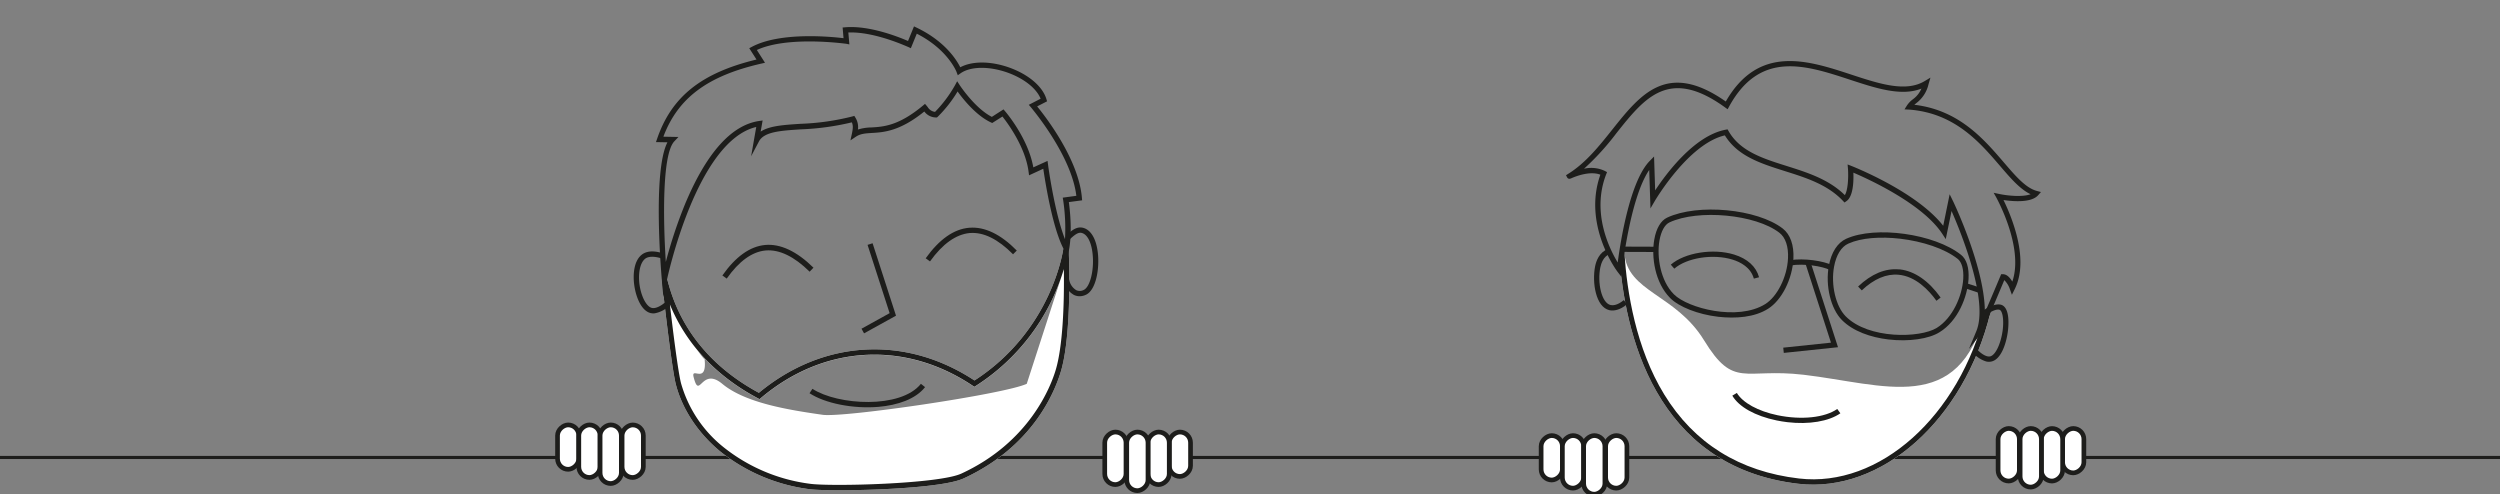 <svg xmlns="http://www.w3.org/2000/svg" viewBox="0 0 800 158.15"><rect x="0" y="0" width="800" height="158.15" fill="#808080" stroke="none"/><defs><style>.cls-1{fill:none;}.cls-1,.cls-2{stroke:#1d1d1b;stroke-miterlimit:10;}.cls-2,.cls-3{fill:#fff;}.cls-2{stroke-width:1.5px;}.cls-4{fill:#1d1d1b;}</style></defs><title>Artboard 10@1x</title><g id="Bannière_site" data-name="Bannière site"><line class="cls-1" y1="146.39" x2="800" y2="146.39"/><rect class="cls-2" x="370.46" y="141.95" width="14.21" height="6.8" rx="3.4" transform="translate(522.92 -232.21) rotate(90)"/><rect class="cls-2" x="362.35" y="143.26" width="16.82" height="6.8" rx="3.4" transform="translate(517.42 -224.1) rotate(90)"/><rect class="cls-2" x="354.58" y="144.23" width="18.76" height="6.8" rx="3.4" transform="translate(511.59 -216.33) rotate(90)"/><rect class="cls-2" x="348.51" y="143.26" width="16.82" height="6.8" rx="3.4" transform="translate(503.58 -210.26) rotate(90)"/><rect class="cls-2" x="174.71" y="139.68" width="14.21" height="6.8" rx="3.4" transform="translate(324.89 -38.74) rotate(90)"/><rect class="cls-2" x="180.21" y="140.98" width="16.82" height="6.8" rx="3.4" transform="translate(333 -44.24) rotate(90)"/><rect class="cls-2" x="186.04" y="141.95" width="18.76" height="6.8" rx="3.4" transform="translate(340.78 -50.07) rotate(90)"/><rect class="cls-2" x="194.06" y="140.98" width="16.82" height="6.8" rx="3.4" transform="translate(346.85 -58.08) rotate(90)"/><rect class="cls-2" x="489.45" y="143.09" width="14.21" height="6.8" rx="3.4" transform="translate(643.05 -350.06) rotate(90)"/><rect class="cls-2" x="494.95" y="144.4" width="16.82" height="6.8" rx="3.4" transform="translate(651.16 -355.56) rotate(90)"/><rect class="cls-2" x="500.78" y="145.37" width="18.76" height="6.8" rx="3.4" transform="translate(658.94 -361.39) rotate(90)"/><rect class="cls-2" x="508.8" y="144.4" width="16.82" height="6.8" rx="3.4" transform="translate(665.01 -369.41) rotate(90)"/><rect class="cls-2" x="656.33" y="140.81" width="14.21" height="6.8" rx="3.4" transform="translate(807.65 -519.22) rotate(90)"/><rect class="cls-2" x="648.23" y="142.12" width="16.82" height="6.8" rx="3.4" transform="translate(802.16 -511.11) rotate(90)"/><rect class="cls-2" x="640.45" y="143.09" width="18.76" height="6.8" rx="3.4" transform="translate(796.33 -503.34) rotate(90)"/><rect class="cls-2" x="634.38" y="142.12" width="16.82" height="6.8" rx="3.4" transform="translate(788.31 -497.27) rotate(90)"/><path class="cls-3" d="M575.49,154.81c-46.1-5.39-55.73-48.54-57.37-73.78l1.69-.11c.81,12.51,16.43,13.17,25.5,28,9.57,15.62,12.76,8.77,31.81,11,25.72,3,49.9,13.32,58.13-20.09l1.64.4C628.46,134.44,602.06,157.91,575.49,154.81Z"/><path class="cls-4" d="M575.49,154.81c-46.1-5.39-55.73-48.54-57.37-73.78l1.69-.11c.81,12.51,3.68,30.52,12.75,45.32,9.57,15.61,24.09,24.66,43.13,26.88,25.72,3,51.33-19.91,59.56-53.32l1.64.4C628.46,134.44,602.06,157.91,575.49,154.81Z"/><path class="cls-4" d="M630.06,111.67l2.36-5.68c4-9.65-4.78-31.3-7.92-38.47l-1.86,9-1.12-1.71c-6.33-9.64-23.66-17.52-28.44-19.56.1,2.62,0,7.63-2.25,9.14l-.59.41-.5-.53c-4.91-5.21-11.85-7.4-18.56-9.51-7.77-2.46-15.12-4.78-19.22-11.44C540.33,46,529.74,64,529.63,64.15l-1.48,2.54-.4-12.3c-6.15,9-8.65,31.84-8.67,32.08l-.23,2.11-1.29-1.68c-.11-.15-11.18-14.88-5.44-31-3.23-1.24-7.58.38-9.38,1.18-.79.35-1.14-.1-1.25-.31l-.37-.7.7-.44c5.58-3.45,9.91-8.89,14.1-14.15,9.06-11.37,17.62-22.11,36.33-9,10.55-18.34,26.28-13.17,40.19-8.6,8.93,2.93,17.37,5.71,23.45,2.07l1.85-1.11-.6,2.07A10.52,10.52,0,0,1,613.22,33c-.22.18-.43.35-.63.53h0c14.24,1.67,22.19,10.93,28.63,18.43,3.77,4.39,7,8.19,10.58,9.14l1.3.35-.88,1c-2.18,2.52-8.1,2-11.11,1.56a60.93,60.93,0,0,1,3.58,9c2.46,8,2.46,14.62,0,19.56l-.88,1.76-.67-1.85a7.12,7.12,0,0,0-1.77-2.84c-1.94,4.64-6.88,16.39-7.51,17.18Zm-6.17-49.51L625,64.43c.49,1,10.29,21.83,10.15,35.62,1.58-3.64,3.55-8.31,5-11.77l.22-.53h.57c1.32,0,2.33,1.23,3,2.36,3.76-10.91-5-26.62-5.06-26.79l-.91-1.63,1.82.39c2.88.6,7.56,1,10,.07-3.37-1.59-6.39-5.1-9.8-9.08-6.48-7.54-14.53-16.93-29.12-18L609.44,35l.74-1.18a8,8,0,0,1,2-2.09,8.22,8.22,0,0,0,2.68-3.38c-6.45,2.55-14.47-.09-22.92-2.86-14.14-4.65-28.77-9.46-38.64,8.63l-.46.84-.78-.56c-17.94-13-25.75-3.16-34.78,8.18A82,82,0,0,1,506.88,54a10.15,10.15,0,0,1,6.71.72l.66.36-.27.69C509.23,68,515,79.6,517.67,84c.88-6.71,3.9-26,10.24-32.5l1.39-1.42.35,10.85c3.47-5.27,12.5-17.54,22.58-19.43l.59-.11.3.52c3.69,6.5,10.92,8.78,18.57,11.19,6.65,2.1,13.51,4.26,18.66,9.34,1-1.61,1.19-5.7,1-8.46l-.12-1.36,1.27.5c.88.35,20.87,8.3,29.33,19.13Z"/><path class="cls-4" d="M515.41,99.33l-.4-.07c-4.37-1-5.61-8.86-4.57-14.06.32-1.61,1.28-4.47,4.08-5.5l.59,1.59c-2,.75-2.75,3-3,4.25-1,4.87.35,11.4,3.28,12.07.56.13,2.09.23,4.22-1.58l1.09,1.29C518.35,99.31,516.41,99.45,515.41,99.33Z"/><path class="cls-4" d="M635.61,115.68a9.07,9.07,0,0,1-4.26-2.81l1.26-1.13c1.2,1.34,3,2.58,4.24,2.3,1.7-.38,3.41-4,4-8.31.46-3.58-.09-6.14-.89-6.55s-2.77.32-4.36,1.65l-1.09-1.3c1.84-1.53,4.67-2.64,6.22-1.86,2.49,1.27,2,6.66,1.8,8.27-.52,4.08-2.21,9.08-5.28,9.75A3.75,3.75,0,0,1,635.61,115.68Z"/><polygon class="cls-4" points="570.81 112.93 570.64 111.25 585.91 109.65 577.58 83.82 579.19 83.3 588.16 111.11 570.81 112.93"/><path class="cls-4" d="M572,135.1c-1.17-.14-2.35-.33-3.53-.57-6.8-1.42-12-4.3-14.13-7.92l1.45-.87c1.91,3.16,6.78,5.83,13,7.13,7.64,1.59,15.16.79,19.13-2l1,1.38C585.21,134.85,578.81,135.9,572,135.1Z"/><path class="cls-4" d="M561.23,89.16c-1-3.59-4.24-5.29-6.83-6.09-6.21-1.91-14.57-.61-18.63,2.9l-1.11-1.28c4.46-3.85,13.54-5.3,20.24-3.24,4.29,1.32,7.05,3.84,8,7.27Z"/><path class="cls-4" d="M619.66,96.25c-2.53-3.52-6.7-7.83-12.1-8.33-3.91-.37-7.88,1.32-11.8,5l-1.17-1.23c4.29-4.06,8.71-5.9,13.13-5.48l.28,0c4.69.55,9.19,3.65,13,9Z"/><path class="cls-4" d="M549.83,101.37c-6.47-.76-12.56-3.16-15.38-6-4.89-4.92-6.07-13.16-5.08-18.73.62-3.56,2.09-6.05,4.11-7h0c9.83-4.61,28.83-2.82,37,3.49,2.42,1.88,3.63,5.31,3.41,9.66-.34,6.53-3.73,13.24-8.08,16S555.5,102,549.83,101.37ZM534.2,71.18c-1.49.71-2.64,2.8-3.17,5.76-.93,5.32.35,13,4.62,17.24,4.43,4.46,20.41,8.63,29.22,3.13,3.85-2.4,7-8.68,7.29-14.6.19-3.78-.79-6.71-2.76-8.23-7.58-5.89-26-7.61-35.2-3.3Z"/><path class="cls-4" d="M604.32,108.63c-5.67-.66-11.34-2.62-14.91-6.22s-5.36-11-4.18-17.38c.79-4.29,2.76-7.35,5.55-8.62,9.37-4.26,28.27-1.62,36.76,5.14,1.76,1.39,2.61,4.14,2.39,7.75-.33,5.65-3.37,13.39-9.27,17C617.27,108.46,610.79,109.39,604.32,108.63Zm3.75-32.24c-6.26-.73-12.48-.31-16.59,1.56-2.27,1-3.9,3.66-4.58,7.38-1.07,5.83.53,12.66,3.72,15.89,7.31,7.38,23.81,7,29.15,3.7,5.15-3.2,8.16-10.33,8.47-15.72.18-3-.46-5.3-1.75-6.33C622.28,79.52,615.15,77.22,608.07,76.39Z"/><rect class="cls-4" x="523.64" y="74.44" width="1.69" height="10.67" transform="translate(442.86 603.98) rotate(-89.8)"/><path class="cls-4" d="M573,84.94l-.27-1.67c4.65-.75,10.78.23,13.59,1.6l-.74,1.52C583.07,85.16,577.29,84.25,573,84.94Z"/><rect class="cls-4" x="630.4" y="89.66" width="1.69" height="5.01" transform="translate(347.12 663.33) rotate(-71.86)"/><path class="cls-3" d="M292.37,155.92c-13.1,1.11-29.41,1.19-33.48.6a57.31,57.31,0,0,1-28.56-12.18c-7-5.84-12-13.41-14.05-21.31-1.38-5.36-4.12-29.75-4.51-33.65l1.66-.31.17.63c1.61,5.89,6.48,23.73,29.24,36,20.5-17,46.82-18.54,69-3.95,24.94-16.12,28.41-42,28.44-42.3l1.69.07c.54,13.13.18,30.33-2.45,39.2-2.07,7-9.24,24.27-31.15,34.37C305.58,154.4,299.44,155.31,292.37,155.92Zm48.06-69.77a67.06,67.06,0,0,1-28.17,37.37l-.47.3-.46-.31c-21.75-14.59-47.74-13.1-67.84,3.89l-.44.37-.5-.27c-10.14-5.38-18.1-12.54-23.64-21.26-2-3.2,7.58,11,6.53,8.39,1,8.8-4.4,2.46-3.48,6.05,1.94,7.55,2.39-3.47,9.16,2.14,7.44,6.19,21.4,8.37,32.09,9.91,6.56,1,58.1-6.56,65.35-9.91"/><path class="cls-4" d="M292.37,155.92c-13.1,1.11-29.41,1.19-33.48.6a57.31,57.31,0,0,1-28.56-12.18c-7-5.84-12-13.41-14.05-21.31-1.38-5.36-4.12-29.75-4.51-33.65l1.66-.31.17.63c1.61,5.89,6.48,23.73,29.24,36,20.5-17,46.82-18.54,69-3.95,24.94-16.12,28.41-42,28.44-42.3l1.69.07c.54,13.13.18,30.33-2.45,39.2-2.07,7-9.24,24.27-31.15,34.37C305.58,154.4,299.44,155.31,292.37,155.92Zm-78-58.49c1,8.8,2.63,21.6,3.55,25.18A40.16,40.16,0,0,0,231.41,143a55.66,55.66,0,0,0,27.72,11.8c6.57.95,41.25.09,48.5-3.25,21.88-10.09,28.68-28,30.24-33.31,2.15-7.28,2.74-20.42,2.56-32.13a67.06,67.06,0,0,1-28.17,37.37l-.47.3-.46-.31c-21.75-14.59-47.74-13.1-67.84,3.89l-.44.37-.5-.27c-10.14-5.38-18.1-12.54-23.64-21.26A55.55,55.55,0,0,1,214.37,97.43Z"/><polygon class="cls-4" points="276.5 106.67 275.68 105.19 284.68 100.21 277.62 78.36 279.23 77.84 286.72 101.02 276.5 106.67"/><path class="cls-4" d="M259.08,86.94c-4.95-4.88-9.68-7.16-14.06-6.79H245c-4.35.4-8.54,3.44-12.45,9l-1.39-1c4.21-6,8.81-9.31,13.68-9.76s10.12,2,15.47,7.27Z"/><path class="cls-4" d="M297.6,83.65l-1.38-1c4.35-6.07,9-9.36,13.93-9.77h.08c4.88-.39,10,2.07,15.14,7.3l-1.2,1.19c-4.81-4.86-9.45-7.15-13.81-6.8h-.06C305.92,75,301.64,78,297.6,83.65Z"/><path class="cls-4" d="M281.14,130.19c-8.13.69-17.11-1.1-22.09-4.36l.93-1.41c8.07,5.28,28.27,6.49,34.71-1.6l1.33,1.06C293,127.7,287.3,129.66,281.14,130.19Z"/><path class="cls-4" d="M212.28,95.06l-.51-5.69c-.13-1.49-3-34.62,1.81-43.83l-3.67-.07.38-1.1c4.63-13.45,14.17-21.06,31.79-25.32l-2.32-3.62.81-.43c9-4.82,25.06-3.3,29.36-2.78l-.29-3.42.84-.07c7.8-.66,17.27,3.16,20.09,4.39l1.91-4.68.81.39c9.13,4.35,12.85,10.39,14,12.7,3.71-2,9.5-2.05,15.43,0,6.27,2.18,10.92,6.09,12.14,10.21l.2.68-3.17,1.63c2.83,3.47,13.28,17,14.32,29.25l.07.8-4.25.57c.33,2.39,1.1,9.23.11,15l-.41,2.35L340.55,80c-3.67-6.54-6.07-21.7-6.7-26L329.3,56.1,329.15,55c-1-7.93-6.7-15.6-8.37-17.71l-3.27,2.07-.42-.19c-4.76-2.21-9-7.56-10.66-9.9a41.15,41.15,0,0,1-6.32,8.06l-.28.26-.39,0a4.71,4.71,0,0,1-3.66-1.91c-7.82,6.33-13,6.65-16.81,6.87-2,.13-3.63.22-5.09,1.2l-1.74,1.17.45-2.06c.36-1.67.45-2.66,0-3.71a82.6,82.6,0,0,1-16.3,2.24c-6.59.43-11.8.77-13.43,3.87l-2.5,4.74L242,40.63C222.89,45.16,213.54,89,213.44,89.47ZM335.21,51.49l.16,1.14c0,.17,2.09,15.52,5.43,23.91a61.1,61.1,0,0,0-.58-12.43l-.14-.86,4.35-.59C342.85,49.54,330,34.51,329.91,34.35l-.7-.81L333,31.59c-1.36-3.37-5.43-6.56-10.84-8.45-5.82-2-11.62-1.9-14.77.31l-.9.63-.38-1c0-.08-2.8-7.26-12.74-12.3l-1.9,4.65-.8-.38c-.11,0-10.7-5-19.2-4.65l.33,3.81L270.74,14c-.19,0-18.6-2.61-28.55,2l2.61,4.08-1.17.27c-17.23,3.94-26.68,11-31.35,23.39l4.82.09-1.32,1.4c-4,4.23-3.54,25.91-2.72,38.59a148.35,148.35,0,0,1,6.21-18.64C226.05,49,234,40.05,242.88,38.72l1.16-.17-.63,3.57c2.78-1.85,7.33-2.15,12.74-2.5a78.81,78.81,0,0,0,16.62-2.36l.61-.18.34.55a5.67,5.67,0,0,1,.82,3.82,15.34,15.34,0,0,1,4.33-.67c3.89-.23,8.72-.53,16.49-7l.64-.54.55.63.35.45a3.16,3.16,0,0,0,2.32,1.48,40.89,40.89,0,0,0,6.4-8.55l.67-1.26.78,1.2c.05.08,4.88,7.44,10.32,10.21L321.12,35l.48.56c.31.36,7.42,8.7,9.06,18Z"/><path class="cls-4" d="M209.44,100.27a4,4,0,0,1-1.37-.12c-2.9-.82-4.54-5.13-5.06-8.57-.58-3.77-.17-8.45,2.69-10.32,2-1.3,4.72-.78,6.67-.12l-.54,1.6c-1.31-.44-3.71-1-5.2-.07-2,1.35-2.46,5.31-1.95,8.65.57,3.7,2.18,6.73,3.85,7.2,1.3.36,3.16-.74,4.45-1.89l1.13,1.26A9,9,0,0,1,209.44,100.27Z"/><path class="cls-4" d="M345.83,94.78a4.11,4.11,0,0,1-2.15-.39,6.47,6.47,0,0,1-3.2-4.54l1.65-.4a4.88,4.88,0,0,0,2.28,3.41,2.69,2.69,0,0,0,2.39-.08c2.09-1,3.43-6.63,2.8-11.82-.44-3.67-1.76-6.07-3.54-6.44-1.16-.24-2.28.76-3.59,1.92l-.22.2-1.12-1.26.22-.2c1.5-1.34,3.06-2.73,5.06-2.32,2.56.53,4.34,3.41,4.88,7.89.64,5.36-.61,12.06-3.76,13.56A5,5,0,0,1,345.83,94.78Z"/></g></svg>